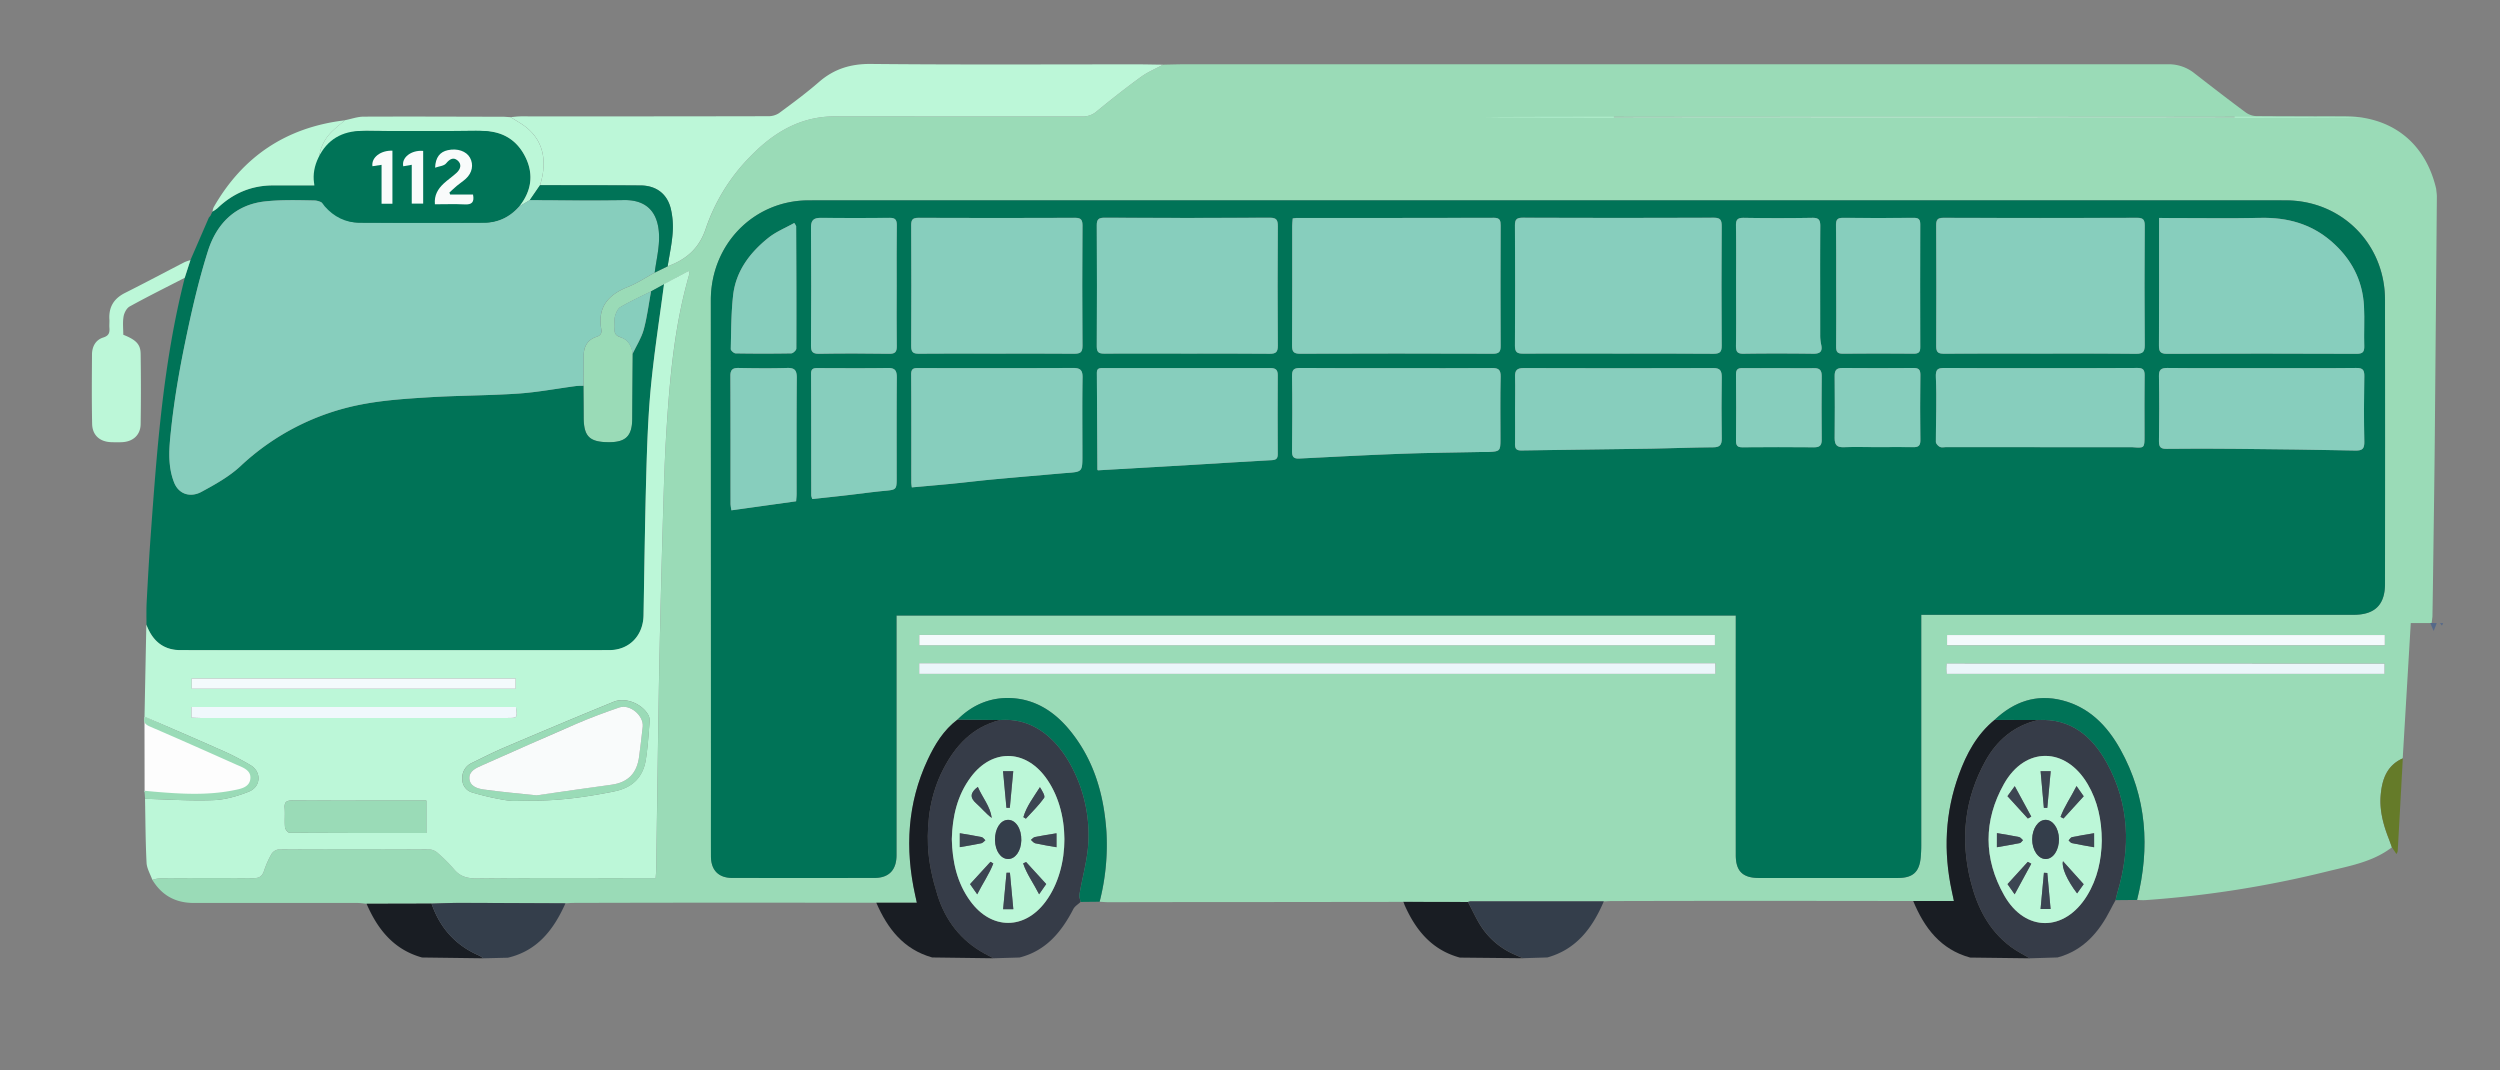 <svg id="Layer_1" data-name="Layer 1" xmlns="http://www.w3.org/2000/svg" viewBox="0 0 1470.4 629.4"><rect x="0" y="0" width="1470.4" height="629.4" fill="#808080" stroke="none"/><defs><style>.cls-1{fill:#fdfdfd;}.cls-2{fill:#9adbb7;}.cls-3{fill:#007357;}.cls-4{fill:#bcf7d8;}.cls-5{fill:#191d23;}.cls-6{fill:#5ec7fc;}.cls-7{fill:#363c48;}.cls-8{fill:#343e4b;}.cls-9{fill:#87cebd;}.cls-10{fill:#ebf6fa;}.cls-11{fill:#f4fafc;}.cls-12{fill:#657b29;}.cls-13{fill:#556989;}.cls-14{fill:#f0f8fc;}.cls-15{fill:#f9fbfb;}.cls-16{fill:#3c4552;}</style></defs><polygon class="cls-1" points="84.98 421.56 85.05 465.86 115.36 469.03 146.69 464.29 149.54 454.79 139.1 446.25 84.98 421.56"/><path class="cls-2" d="M1433.26,115.8q-.59,71.82-1.23,143.65c-.22,23.38-.57,46.76-.88,70.14q-.21,16.56-.49,33.13l-.45,3.69a2.23,2.23,0,0,0-.81.07h-11.48c-1.59,26.73-3.16,53.14-4.74,79.55-9.45,4.2-12.22,12.5-13,21.79-.73,8.95,1.59,17.44,4.85,25.7.63,1.6,1.19,3.23,1.78,4.84-11.29,8.68-25,10.94-38.28,14.24a623.67,623.67,0,0,1-106.44,16.8c-1.72.12-3.45,0-5.17-.08,7.71-30.74,5.74-60.5-9.82-88.55C1239.47,427,1228.89,416,1213,411.93c-15.46-4-28.55.86-39.88,11.5-10.4,8.49-16.48,19.87-20.95,32.14-8.17,22.41-9.19,45.35-4.17,68.6.36,1.68.71,3.36,1.22,5.75h-23.94q-38.37,0-76.76-.08-50.22,0-100.45.13c-1.58,0-3.16.13-4.73.19q-39.25,0-78.51,0a5.38,5.38,0,0,0-1.36.36l-38.11-.07-86.68.1q-43.36,0-86.72.09c-1.72,0-3.45-.18-5.18-.27a134.75,134.75,0,0,0,4-41.36c-1.53-22.06-7.51-42.6-21.94-59.95-8.74-10.5-19.72-17.61-33.55-18.44-12.34-.73-23.21,3.76-32.07,12.61-8.2,6.15-13.35,14.64-17.57,23.66-11.94,25.58-13.39,52.22-7.36,79.51.26,1.21.51,2.43,1,4.56H515.41q-33.86,0-67.73-.06-54.94,0-109.9.15c-1.74,0-3.47.15-5.2.23-20.77-.08-41.53-.21-62.3-.24-5.49,0-11,.27-16.47.42l-38.21.09c-1.87-.16-3.74-.47-5.61-.47q-48,0-96.05,0c-10.68,0-18.79-4.43-24.32-13.56a24.46,24.46,0,0,1,4.85-1c18.19-.07,36.38-.13,54.57,0,3.41,0,5.19-1.07,6.26-4.3a53.86,53.86,0,0,1,4.42-9.93,6,6,0,0,1,4.26-2.7q44.37-.24,88.73,0a8.23,8.23,0,0,1,4.88,2.22,86.63,86.63,0,0,1,9.4,9.37c3.42,4.11,7.33,5.48,12.73,5.44,33.37-.27,66.75-.14,100.12-.13h5.79c.13-1.91.31-3.56.34-5.22q.51-35.07,1-70.15c.3-19.58.57-39.17,1-58.75q.82-37.87,1.91-75.75c.51-17.18.92-34.38,2-51.53,2-31.76,4.7-63.44,13.67-94.2.07-.24-.16-.56-.47-1.53l-14.46,7.84-7.69,4.18c-6,3-12.23,5.83-18,9.23-1.67,1-2.72,3.6-3.27,5.68s0,4.39-.18,6.58c-.27,2.86.43,4.56,3.52,5.52,4.52,1.4,6.49,5.17,7.17,9.67q-.13,19.13-.27,38.26c-.06,10-3.72,13.77-13.56,13.78-11.59,0-15-3.32-15-14.75,0-6.15-.09-12.29-.14-18.43,0-5.83.15-11.66.12-17.5,0-5.5,2.22-9.57,7.51-11.29,2.58-.83,3.24-2.26,2.85-4.51-2.29-13,4.16-20.31,15.67-24.84,5.51-2.18,10.54-5.58,15.78-8.42l7.63-3.74c10.89-4,18.48-10.33,22.47-22.36A111.3,111.3,0,0,1,441.4,91.92c13.7-14.09,29.45-23.5,49.79-23.48q72.55.09,145.11.06a12.29,12.29,0,0,0,8.58-2.89c8.5-7,17.2-13.84,26.12-20.33,4-2.92,8.71-4.86,13.1-7.25,4.58-.08,9.17-.24,13.75-.24h566.66c3.63,0,7.27,0,10.91,0a24.22,24.22,0,0,1,15.35,5.38c10,7.76,20,15.51,30.14,23a11.53,11.53,0,0,0,6.39,2.13c17.24.17,34.49.09,51.73.1,27.79,0,47.57,15.68,53.83,42.66C1433,112.67,1433.27,114.24,1433.26,115.8ZM1137,361.59h247.32c12.46,0,18.46-5.86,18.46-18.2q0-83.55,0-167.1c0-32.88-25.54-58.45-58.43-58.45q-434.35-.06-868.7,0c-32.28,0-57.54,25.86-57.55,58.74q0,144.06.08,288.14c0,13,0,25.95,0,38.92,0,8.18,4.47,12.71,12.58,12.72q41.77.09,83.55,0c8.53,0,13-4.66,13-13.37q0-67.41,0-134.82v-6.13h493.59v5.63q0,67.65,0,135.29c0,9.46,4.09,13.41,13.68,13.42h81.65c8.87,0,12.7-3.51,13.47-12.29.19-2.2.3-4.42.3-6.63q0-64.79,0-129.58v-6.3Zm-128,28.53H540.65v6.22h468.26ZM540.7,379.52h467.94v-6.06H540.7Zm604.12,13.72c0,.93.14,1.85.25,3.06h257.44v-6H1145C1144.94,391.38,1144.81,392.31,1144.82,393.24Zm257.82-19.7H1145.19v6h257.45ZM1314.31,69.15v-.48H949.2v.48Z"/><path class="cls-3" d="M390.58,167.18c-2.62,20-5.75,40-7.7,60.15-1.64,17-2.24,34.09-2.72,51.15-.79,27.83-1.13,55.66-1.63,83.5-.21,11.95-8.35,20.48-20.26,20.49q-126,.09-252,0c-10.38,0-16.64-5.72-20.12-15.06,0-4.41-.12-8.85.11-13.25.68-12.78,1.38-25.56,2.31-38.33,3.71-51.2,7.35-102.41,20.1-152.42q1.66-5.22,3.34-10.44,5.42-12.48,10.84-25l.93-1.09.15-.3c.35-.73.71-1.47,1.06-2.21v.07a21.76,21.76,0,0,0,2.94-2c9.16-8.81,20-13.42,32.78-13.43,8.17,0,16.33,0,24.38,0,.88-5.3,1.68-10.18,2.49-15.06,6-12,15.69-17.29,29.11-17.09,22.29.34,44.59.13,66.88.09,11.74,0,20.51,5.13,25.59,15.57,4.95,10.16,3.37,20-3.66,28.83-5.37,6.12-12.13,9.56-20.28,9.6q-36.77.17-73.54,0c-8-.05-14.31-3.85-19.67-9.73a10.41,10.41,0,0,0-6.63-3.32c-9.77-.19-19.64-.51-29.33.53-17.71,1.89-28.65,13.2-33.71,29.22-5.53,17.48-9.64,35.47-13.36,53.46-3.56,17.2-6.55,34.6-8.38,52.06-1.05,10-2.1,20.46,1.79,30.45,2.89,7.46,10,8.93,16,5.72,8.12-4.38,16.43-9,23.14-15.23A143.14,143.14,0,0,1,213,237.8c12.91-2.48,26.19-3.32,39.35-4.14,17.46-1.07,35-1,52.44-2.17,11.41-.78,22.72-3,34.08-4.45,1.41-.18,2.84-.1,4.27-.14.05,6.15.12,12.29.14,18.42,0,11.43,3.4,14.77,15,14.76,9.84,0,13.5-3.76,13.56-13.78q.1-19.12.28-38.26c2.23-4.72,5.15-9.24,6.52-14.2,2-7.33,2.9-15,4.28-22.47Z"/><path class="cls-4" d="M405.05,159.34c.31,1,.54,1.29.47,1.53-9,30.76-11.7,62.44-13.67,94.2-1.06,17.15-1.47,34.35-2,51.53q-1.11,37.88-1.91,75.75c-.43,19.58-.7,39.17-1,58.75q-.52,35.07-1,70.15c0,1.66-.21,3.31-.34,5.22h-5.79c-33.37,0-66.75-.14-100.12.13-5.4,0-9.31-1.33-12.73-5.44a86.63,86.63,0,0,0-9.4-9.37,8.23,8.23,0,0,0-4.88-2.22q-44.36-.19-88.73,0a6,6,0,0,0-4.26,2.7,53.86,53.86,0,0,0-4.42,9.93c-1.07,3.23-2.85,4.33-6.26,4.3-18.19-.15-36.38-.09-54.57,0a24.46,24.46,0,0,0-4.85,1c-1.18-3.36-3.22-6.68-3.39-10.09-.63-12.51-.65-25.05-.9-37.58,13.39.35,26.81,1.31,40.17.79,7-.27,14.27-2.36,20.87-5,7.06-2.82,7.66-11.39,1.26-15.42a158,158,0,0,0-19.74-10c-14.23-6.36-28.57-12.46-42.87-18.66l1.08-54.18c3.48,9.32,9.75,15,20.12,15q126,.06,252.05,0c11.91,0,20.05-8.54,20.26-20.49.49-27.83.84-55.67,1.63-83.5.48-17.06,1.08-34.17,2.72-51.15,1.95-20.11,5.08-40.1,7.71-60.15ZM231.84,470.85c-19.92,0-39.84.07-59.76-.07-3.4,0-4.94.75-4.65,4.46s-.15,7.6.19,11.36c.11,1.19,1.72,3.2,2.65,3.2,26.69.18,53.39.14,80.5.14V470.85ZM112.6,422.06c1.81.08,3.49.22,5.16.22H298.52c5.82,0,5.82,0,4.93-6.46H112.6Zm190.64-23H112.74v6h190.5Zm57.9,66.42c10.88-2.17,17.12-8.35,18.76-19,1.13-7.45,1.61-15,2.2-22.52a7,7,0,0,0-1.12-4c-3.91-6.3-13.26-10-20-7.24-21.29,8.7-42.49,17.63-63.66,26.63-6.66,2.83-13.14,6.1-19.65,9.29a9.64,9.64,0,0,0-5.8,9.49,8.11,8.11,0,0,0,6.18,8.06,152.05,152.05,0,0,0,20.12,4.55c4,.64,8.2.12,12.31.12C327.63,471.22,344.41,468.84,361.14,465.51Z"/><path class="cls-4" d="M392.69,156.6c10.89-4,18.48-10.33,22.47-22.36A111.3,111.3,0,0,1,441.4,91.92c13.7-14.09,29.45-23.5,49.79-23.48q72.55.09,145.11.06a12.29,12.29,0,0,0,8.58-2.89c8.5-7,17.2-13.84,26.12-20.33,4-2.92,8.71-4.86,13.1-7.25C679,38,674,37.84,668.94,37.84c-52.18,0-104.36.29-156.54-.23-12-.12-21.8,2.87-30.75,10.65-7.49,6.52-15.53,12.44-23.54,18.34a11.57,11.57,0,0,1-6.54,1.75q-72.57.15-145.15.09c-2,0-4.07.3-6.1.46,2,1.21,3.93,2.41,5.88,3.63,12.49,7.79,16.47,20.47,11.43,36.39,19.72,0,39.44,0,59.16.15,9,.06,15.5,4.77,17.7,13.48A46.38,46.38,0,0,1,395.62,137C395.16,143.56,393.71,150.07,392.69,156.6Z"/><path class="cls-4" d="M108.63,163.4,112,153a24.77,24.77,0,0,0-3.49,1.2c-11.65,6-23.23,12.2-34.95,18.07-6.58,3.3-9.67,8.31-9.22,15.61.09,1.57-.1,3.17,0,4.74.25,2.9-.17,4.82-3.63,5.9-4.5,1.41-6.57,5.35-6.6,10-.09,13.6-.2,27.21.08,40.8.13,6.73,4.59,10.58,11.36,10.76,2,.06,4.11.09,6.17,0,6.51-.28,10.92-4.23,11-10.65q.31-20.64,0-41.28c-.08-5.69-2.7-8.26-10.21-11.26,0-3.48-.43-7.17.16-10.69.36-2.16,1.79-4.95,3.58-5.93C86.91,174.37,97.81,169,108.63,163.4Z"/><path class="cls-4" d="M124.94,124.48a21.37,21.37,0,0,0,2.93-2c9.16-8.81,20-13.42,32.78-13.43H185c.88-5.29,1.68-10.17,2.49-15a25.57,25.57,0,0,1,7.35-16.29c2.48-2.51,5.32-4.66,8-7q-51.45,6.14-77.17,51.14A11.75,11.75,0,0,0,124.94,124.48Z"/><path class="cls-4" d="M202.86,70.71c-2.67,2.32-5.51,4.47-8,7A25.57,25.57,0,0,0,187.52,94c6-12,15.68-17.29,29.11-17.09,22.29.34,44.59.14,66.88.1,11.74,0,20.51,5.12,25.59,15.56,4.95,10.17,3.37,20-3.66,28.83q3.07-1.86,6.17-3.7l6-8.77c5-15.91,1.06-28.59-11.43-36.38-1.95-1.22-3.92-2.42-5.88-3.63l-1.64-.1-2.05-.15c-27.56-.05-55.11-.19-82.66-.06C210.26,68.61,206.57,70,202.86,70.71Z"/><path class="cls-5" d="M253.81,531.46l-38.21.09c6.5,15.05,16,27,32.63,31.61l36,.47a14.68,14.68,0,0,0-2.43-1.62C267.88,556,258.74,545.68,253.81,531.46Z"/><path class="cls-2" d="M85.33,469.84c13.39.35,26.81,1.31,40.17.79,7-.27,14.27-2.36,20.87-5,7.06-2.82,7.66-11.39,1.26-15.42a158,158,0,0,0-19.74-10c-14.23-6.36-28.57-12.46-42.87-18.66-.84,2.9.14,4.45,3,5.71,17,7.31,33.85,14.81,50.72,22.35,3.83,1.71,9,3.25,8.51,8.33-.49,5.32-6,6.09-10.2,6.93-15.2,3-30.52,2.1-45.82.81-1.88-.16-3.74-.35-6.28-.59C85.12,466.92,85.23,468.38,85.33,469.84Z"/><path class="cls-6" d="M123.88,126.62c.35-.73.71-1.47,1.06-2.21C124.59,125.15,124.23,125.89,123.88,126.62Z"/><path class="cls-6" d="M296.63,68.65l2.05.15Z"/><path class="cls-6" d="M122.8,128l.93-1.09Z"/><path class="cls-7" d="M1193.85,563.64c-3.68-2.19-7.58-4.1-11-6.63-13.22-9.75-20.06-23.62-23.89-39.06-6.08-24.5-3.51-48.15,8.77-70.36,6.82-12.33,17-20.84,31-24.1,19.37-1.06,31.87,9.68,40.43,25.22,13.35,24.24,14.07,50,6.26,76.17-.45,1.49-.75,3-1.11,4.55-1,1.79-2,3.55-2.9,5.37-6.81,13.42-16,24.25-31.24,28.34Zm34-102.45c-12.86-21.93-36.75-22.28-49.21-.13-12.14,21.57-12.08,44,.11,65.54,12.32,21.78,35.54,21.61,48.69.26,6.23-10.11,8.55-21.28,8.71-32.35C1236.13,482.28,1233.79,471.26,1227.89,461.19Z"/><path class="cls-7" d="M584.3,563.62c-1.84-1-3.69-1.92-5.5-2.92C565,553.06,556,541.25,551.38,526.49c-2.91-9.39-5.19-19.29-5.6-29.05-.63-15.32,1.66-30.53,8.74-44.5,7.25-14.3,17.44-25.38,33.7-29.44,20.93-1.6,35.61,13,44.15,31.65a85.84,85.84,0,0,1,7.76,40.43c-.56,10.23-3.52,20.32-5.25,30.5-.24,1.39.44,2.93.69,4.4-1.45,1.38-3.4,2.5-4.27,4.18-7,13.52-16.08,24.55-31.63,28.51Zm-13.55-33.56c12.39,17,31.92,17,44.33.08,14.69-20,14.58-53.3-.23-73.12-12.28-16.44-31.43-16.52-43.75-.09-8.1,10.8-10.93,23.28-11.28,36.64C560.15,506.64,562.78,519.16,570.75,530.06Z"/><path class="cls-5" d="M1193.85,563.64c-3.68-2.19-7.58-4.1-11-6.63-13.22-9.75-20.06-23.62-23.89-39.06-6.08-24.5-3.51-48.15,8.77-70.36,6.82-12.33,17-20.84,31-24.1l-25.63-.06c-10.4,8.49-16.48,19.87-20.95,32.14-8.17,22.41-9.19,45.35-4.17,68.6.36,1.68.71,3.36,1.22,5.75h-23.94c6.53,15.76,16.07,28.51,33.51,33.28Z"/><path class="cls-5" d="M584.3,563.62c-1.84-1-3.69-1.92-5.5-2.92C565,553.06,556,541.25,551.38,526.49c-2.91-9.39-5.19-19.29-5.6-29.05-.63-15.32,1.66-30.53,8.74-44.5,7.25-14.3,17.44-25.38,33.7-29.44l-25.05-.28c-8.2,6.15-13.35,14.64-17.57,23.66-11.94,25.58-13.39,52.22-7.36,79.51.26,1.21.51,2.43,1,4.56H515.41c6.57,15.19,16,27.44,32.85,32.19Z"/><path class="cls-8" d="M910.11,563.13c17.21-4.81,26.57-17.51,33.19-33q-39.25,0-78.51,0a5.38,5.38,0,0,0-1.36.36c2.62,4.94,4.86,10.14,8,14.77a44.51,44.51,0,0,0,18.73,15.85c1.85.85,3.73,1.65,5.6,2.47Z"/><path class="cls-8" d="M298.72,563.29c17.49-4.1,27-16.66,33.86-32-20.77-.08-41.53-.21-62.3-.24-5.49,0-11,.27-16.47.42,4.93,14.22,14.07,24.58,28,30.55a14.68,14.68,0,0,1,2.43,1.62Z"/><path class="cls-5" d="M895.71,563.6c-1.87-.82-3.75-1.62-5.6-2.47a44.51,44.51,0,0,1-18.73-15.85c-3.09-4.63-5.33-9.83-8-14.77l-38.11-.07.31.28.51,1.5c6.55,14.86,16.1,26.56,32.57,31Z"/><path class="cls-3" d="M1130,367.89q0,64.78,0,129.58c0,2.21-.11,4.43-.3,6.63-.77,8.78-4.6,12.28-13.47,12.29H1034.6c-9.59,0-13.67-4-13.68-13.42q-.06-67.65,0-135.29v-5.63H527.28v6.13q0,67.41,0,134.82c0,8.71-4.47,13.36-13,13.37q-41.77.07-83.55,0c-8.11,0-12.54-4.54-12.58-12.72-.06-13,0-25.95,0-38.92q0-144.08-.08-288.14c0-32.88,25.27-58.74,57.55-58.74q434.35-.07,868.7,0c32.89,0,58.38,25.57,58.43,58.45q.12,83.55,0,167.1c0,12.34-6,18.2-18.46,18.2H1130Zm-370-235c0,23.41.05,46.82-.09,70.23,0,3.63.84,4.9,4.73,4.89q56.7-.21,113.41,0c3.58,0,4.55-1.09,4.53-4.6-.13-23.56-.1-47.13,0-70.7,0-2.92-.28-4.64-4-4.63-38.6.12-77.19.08-115.79.09-.62,0-1.25.14-2.49.29C760.22,130.17,760,131.55,760,132.93Zm496.39,75.13c4,0,5-1.22,5-5.1q-.26-35.11,0-70.23c0-3.47-.86-4.64-4.49-4.62q-56.94.18-113.89,0c-3.37,0-4.28,1.09-4.27,4.35q.18,35.6,0,71.18c0,3.78,1.43,4.4,4.75,4.37,18.82-.12,37.65-.06,56.47-.06S1237.61,207.86,1256.43,208.06Zm-248.6,0c3.76,0,4.84-1.05,4.81-4.81q-.24-35.1,0-70.19c0-3.5-.62-5-4.63-5q-56.21.22-112.4,0c-3.54,0-4.59,1-4.57,4.55q.21,35.33,0,70.66c0,3.89,1.27,4.75,4.89,4.72,18.81-.16,37.63-.07,56.44-.07C970.84,208,989.34,207.87,1007.83,208.05Zm262.06-75.2c0,23.42.06,46.84-.07,70.25,0,3.52.68,5,4.66,5q55.79-.24,111.55,0c3.59,0,4.65-1.08,4.54-4.6-.24-7.75.24-15.52-.15-23.25-.79-15.64-7.64-28.38-19.47-38.51s-25.77-13.89-41.22-13.58c-18,.36-36.07.08-54.11.08h-5.73C1269.89,130.34,1269.9,131.6,1269.89,132.85ZM746.73,208c3.72.05,4.86-1,4.83-4.78q-.24-35.1,0-70.21c0-3.5-.63-5-4.64-5q-48.61.24-97.25,0c-3.51,0-4.61.95-4.59,4.53q.21,35.58,0,71.16c0,3.45,1.23,4.25,4.41,4.22,16.45-.12,32.9-.05,49.34-.05C714.78,208,730.76,207.86,746.73,208Zm-115.05,0c3.47,0,5-.58,5-4.62q-.28-35.34,0-70.68c0-3.45-.85-4.64-4.49-4.62q-46,.19-92,0c-3.39,0-4.27,1.12-4.26,4.36q.18,35.58,0,71.16c0,3.77,1.41,4.42,4.74,4.39,15.18-.15,30.36-.06,45.54-.06S616.5,207.88,631.68,208Zm-71.43,76.45c7.82-.78,15.62-1.73,23.44-2.46,13.94-1.29,27.88-2.47,41.82-3.69l1.42-.11c9.66-.67,9.66-.67,9.66-10.62,0-15.19-.16-30.38.09-45.57.07-4.49-1.48-5.62-5.77-5.6-30.06.15-60.12.09-90.19.06-2.66,0-4.88-.26-4.85,3.74.16,21.2.08,42.41.09,63.61a28.42,28.42,0,0,0,.34,2.83C544.64,285.91,552.45,285.24,560.25,284.48ZM764.8,216.43c-3.66,0-4.92.89-4.87,4.75.23,14.71.17,29.42,0,44.13,0,3.18.73,4.57,4.21,4.39,19.82-1,39.64-2.06,59.47-2.79,16.09-.59,32.2-.74,48.29-1.08,1.27,0,2.54,0,3.8,0,6.44-.29,6.81-.69,6.81-7.16,0-12.34-.2-24.68.11-37,.1-4.34-1.34-5.26-5.4-5.21-18.66.2-37.33.09-56,.09C802.45,216.51,783.62,216.6,764.8,216.43Zm-63.55,57c15.55-.92,31.1-1.94,46.66-2.76,2.6-.14,3.63-.86,3.61-3.57q-.13-23.25,0-46.51c0-3.15-1.35-4.09-4.31-4.09q-49.11.08-98.24,0c-2,0-3.86-.13-3.84,2.78.13,19,.2,37.93.31,56.9,0,.13.18.25.32.44Q673.46,275,701.25,273.41Zm573.56-57c-4,0-5.08,1.21-5,5.09.23,12.65.21,25.3,0,37.95,0,3.59,1.09,4.58,4.6,4.53q20.63-.24,41.27,0c23.21.23,46.42.5,69.62,1,4.22.09,5.38-1.1,5.29-5.29-.27-12.81-.22-25.62,0-38.43.06-3.69-.94-4.88-4.76-4.85-18.5.2-37,.09-55.5.09S1293.3,216.62,1274.81,216.42ZM891.05,261.08c-.07,2.82.79,3.92,3.76,3.87,25.42-.42,50.85-.67,76.27-1.07,12.14-.19,24.28-.73,36.42-.79,4,0,5.19-1.4,5.13-5.26q-.27-18,0-36c0-3.76-.92-5.36-5-5.35q-55.74.19-111.47,0c-4,0-5.24,1.42-5.1,5.27.23,6.47.06,13,.06,19.44C891.09,247.79,891.19,254.44,891.05,261.08Zm253.06-44.65c-4.24,0-5.75.44-5.51,5.58.58,12.61,0,25.27,0,37.91,0,1,1.31,2.4,2.36,2.93s2.47.12,3.74.12l105.82.07c1.26,0,2.53-.07,3.79,0,7,.54,7,.56,7-6.77,0-11.86-.1-23.73.07-35.59,0-3.37-1.11-4.28-4.36-4.26-19.14.12-38.28.06-57.42.06C1181.12,216.51,1162.62,216.61,1144.11,216.43Zm-616.65-84c0-3.36-1.08-4.31-4.35-4.27q-20.14.23-40.29,0c-4.11,0-5.87,1.24-5.83,5.75.2,23.07.15,46.13,0,69.2,0,3.51.64,5,4.64,5,13.74-.25,27.49-.21,41.24,0,3.54.05,4.63-1,4.57-4.55-.2-11.85-.08-23.7-.08-35.55S527.29,144.24,527.46,132.39ZM1021,203.32c0,3.33.63,4.78,4.39,4.73,13.75-.21,27.49-.18,41.24,0,4.22,0,5.33-1.65,4.46-5.5a25.73,25.73,0,0,1-.55-5.61c0-21.33-.11-42.66.05-64,0-3.71-1-4.88-4.78-4.82q-20.14.33-40.29,0c-3.59,0-4.58,1.09-4.52,4.6.19,11.84.07,23.69.07,35.54C1021.11,179.93,1021.21,191.63,1021,203.32Zm58.87.61c0,3.07.91,4.13,4,4.09q20.88-.2,41.75,0c3,0,3.76-1.12,3.75-3.91q-.12-36.06,0-72.13c0-2.85-.87-3.87-3.8-3.85q-20.88.18-41.75,0c-3.2,0-4,1.14-4,4.15.14,11.87.06,23.73.06,35.59C1080,179.88,1080.05,191.91,1079.91,203.93ZM498,291.29c7.48-.85,14.93-1.92,22.43-2.61,6.58-.6,6.93-.75,6.93-7.11,0-19.9-.09-39.81.08-59.71,0-4.15-1.27-5.5-5.43-5.43-13.58.21-27.17.1-40.75.06-2.41,0-4.27,0-4.25,3.37.11,23.85.08,47.71.11,71.56a10.51,10.51,0,0,0,.63,2.1C484.66,292.76,491.35,292.06,498,291.29Zm-29.77,3.54c.09-1.39.27-2.9.27-4.41,0-22.79-.09-45.57.11-68.36,0-4.45-1.41-5.76-5.74-5.64-9.48.28-19,.19-28.48,0-3.38-.05-4.83,1-4.82,4.58.11,25.16.06,50.32.09,75.48a27.93,27.93,0,0,0,.52,3.64ZM451.88,139.92c-10.85,8.7-19.08,19.54-20.69,33.81-1.17,10.45-1.13,21-1.38,31.58,0,.86,1.84,2.52,2.85,2.53q16.35.28,32.71,0c1.07,0,3-1.83,3-2.82.1-24,0-48-.1-72a12.79,12.79,0,0,0-1.14-1.85C462,134.05,456.39,136.3,451.88,139.92Zm573.06,76.54c-2.82-.05-3.91.82-3.89,3.77q.19,19.46,0,38.91c0,2.79.76,3.93,3.75,3.91q21.11-.19,42.22,0c3.29,0,4.47-1.2,4.44-4.47-.11-12.49-.14-25,0-37.48,0-3.59-1.37-4.7-4.79-4.61-6.8.17-13.6,0-20.4,0C1039.17,216.51,1032.05,216.6,1024.94,216.46ZM1125.06,263c3.16.09,4.48-.72,4.43-4.19-.19-12.79-.16-25.58,0-38.37,0-3.19-1.13-4-4.14-4q-20.83.18-41.69,0c-3.59,0-4.63,1.39-4.59,4.79.13,12.16.11,24.32,0,36.48,0,3.7,1.19,5.47,5.25,5.32,6.78-.26,13.57-.07,20.37-.07S1118.27,262.84,1125.06,263Z"/><path class="cls-9" d="M311.61,117.68q-3.09,1.84-6.17,3.7c-5.37,6.12-12.13,9.56-20.27,9.6q-36.78.17-73.55,0c-8,0-14.31-3.85-19.67-9.73a10.43,10.43,0,0,0-6.63-3.32c-9.78-.2-19.64-.5-29.33.53-17.7,1.89-28.65,13.21-33.72,29.22-5.53,17.48-9.63,35.47-13.35,53.45-3.56,17.21-6.54,34.61-8.38,52.07-1.05,10-2.09,20.46,1.79,30.46,2.89,7.45,10,8.92,16,5.71,8.11-4.38,16.43-9,23.13-15.23A143.17,143.17,0,0,1,213,237.8c12.91-2.47,26.19-3.33,39.35-4.14,17.46-1.07,35-1,52.44-2.17,11.41-.78,22.72-2.94,34.08-4.44a40.43,40.43,0,0,1,4.27-.15c0-5.83.15-11.66.12-17.5,0-5.5,2.22-9.57,7.51-11.29,2.58-.83,3.24-2.26,2.85-4.51-2.29-13,4.16-20.31,15.67-24.84,5.51-2.18,10.54-5.58,15.78-8.42.93-7.29,2.79-14.6,2.57-21.85-.36-11.85-5.62-21.05-20.72-20.82C348.48,118,330,117.7,311.61,117.68Z"/><path class="cls-10" d="M1008.91,396.34v-6.22H540.65v6.22Z"/><path class="cls-11" d="M540.7,373.46v6.06h467.94v-6.06Z"/><path class="cls-10" d="M1145,390.28c-.09,1.1-.22,2-.21,3s.14,1.85.25,3.06h257.44v-6Z"/><path class="cls-3" d="M563.17,423.22l25.05.28c20.93-1.6,35.61,13,44.15,31.65a85.84,85.84,0,0,1,7.76,40.43c-.56,10.23-3.52,20.32-5.25,30.5-.24,1.39.44,2.93.69,4.4l11.17-.12a134.75,134.75,0,0,0,4-41.36c-1.53-22.06-7.51-42.6-21.94-59.95-8.74-10.5-19.72-17.61-33.55-18.44C582.9,409.88,572,414.37,563.17,423.22Z"/><path class="cls-3" d="M1173.08,423.43l25.63.06c19.37-1.06,31.87,9.68,40.43,25.22,13.35,24.24,14.07,50,6.26,76.17-.45,1.49-.75,3-1.11,4.55l12.64-.11c7.72-30.74,5.75-60.5-9.81-88.55C1239.47,427,1228.89,416,1213,411.93,1197.5,408,1184.41,412.79,1173.08,423.43Z"/><path class="cls-11" d="M1402.64,379.51v-6H1145.19v6Z"/><path class="cls-3" d="M311.61,117.68c18.43,0,36.87.27,55.3,0,15.1-.23,20.36,9,20.72,20.82.22,7.25-1.64,14.56-2.57,21.85l7.63-3.74c1-6.53,2.47-13,2.93-19.61a46.38,46.38,0,0,0-1.13-14.44c-2.2-8.71-8.7-13.42-17.7-13.48-19.72-.14-39.44-.11-59.16-.15Z"/><path class="cls-12" d="M1406.83,498.36l2.64,3.94a5.22,5.22,0,0,0,.77-1.67q1.52-27.28,3-54.6c-9.46,4.2-12.23,12.5-13,21.79-.73,8.95,1.59,17.44,4.85,25.7C1405.68,495.12,1406.24,496.75,1406.83,498.36Z"/><path class="cls-9" d="M372.09,208c2.23-4.72,5.17-9.24,6.52-14.19,2-7.34,2.91-15,4.29-22.48-6,3-12.23,5.82-18,9.22-1.67,1-2.72,3.6-3.27,5.68s0,4.39-.18,6.58c-.27,2.86.43,4.56,3.52,5.52C369.44,199.77,371.41,203.54,372.09,208Z"/><ellipse class="cls-4" cx="1131.76" cy="68.91" rx="258.18" ry="0.34"/><path class="cls-13" d="M1433.2,366.49l-3-.08a2.23,2.23,0,0,0-.81.07c.51,1.14,1,2.28,2,4.63C1432.27,368.94,1432.74,367.71,1433.2,366.49Z"/><path class="cls-3" d="M231.7,114.4H218.23c-.89,4.48.62,6.06,4.89,5.83,5.77-.32,11.58-.08,17.53-.08.48-5.38-1.81-9-5.11-12.12-2.41-2.25-5.19-4.11-7.63-6.34s-3.3-5.11-.57-7.36c2.48-2.06,4.62-.73,6.7,1.78,1.23,1.48,4,1.65,6.47,2.52-.24-6-2.83-9.27-7.52-10.31-5.54-1.23-10.84.58-13,4.44-2.26,4.08-1.36,8.91,2.46,12.38,1.62,1.48,3.5,2.68,5.19,4.1,1.53,1.27,3,2.66,4.43,4C232,113.63,231.84,114,231.7,114.4Z"/><path class="cls-3" d="M254.25,96.92l5,.88c1.09-5.16-4.72-9.65-11.74-9v31h6.72Z"/><path class="cls-3" d="M272,97l5.38.82c.73-5.1-4.78-9.39-11.76-9.13v31.2H272Z"/><path class="cls-2" d="M250.77,470.85H231.84c-19.92,0-39.84.07-59.76-.07-3.4,0-4.94.75-4.65,4.46s-.15,7.6.19,11.36c.11,1.19,1.72,3.2,2.65,3.2,26.69.18,53.39.14,80.5.14Z"/><path class="cls-14" d="M112.6,415.83v6.23c1.81.08,3.49.22,5.16.22H298.52c5.82,0,5.82,0,4.93-6.46Z"/><path class="cls-11" d="M303.24,405.07v-6H112.74v6Z"/><path class="cls-2" d="M298.22,470.77a152.05,152.05,0,0,1-20.12-4.55,8.11,8.11,0,0,1-6.18-8.06,9.64,9.64,0,0,1,5.8-9.49c6.51-3.19,13-6.46,19.65-9.29,21.17-9,42.37-17.93,63.66-26.63,6.69-2.73,16,.94,20,7.24a7,7,0,0,1,1.12,4c-.59,7.52-1.07,15.07-2.2,22.52-1.64,10.69-7.88,16.87-18.76,19-16.73,3.33-33.51,5.71-50.61,5.38C306.42,470.89,302.23,471.41,298.22,470.77Zm61.42-9.23c9.94-1.33,15.09-7,16.28-16.73.7-5.8,1.52-11.59,2.1-17.4.66-6.49-7.52-13.43-13.7-11.33-8.52,2.91-17,6.06-25.24,9.61-18.59,8-37.06,16.26-55.55,24.46-3.49,1.55-7.61,3.25-7.44,7.65.17,4.58,4.58,6,8.25,6.52,10.45,1.46,21,2.38,31.25,3.48C330.57,465.66,345.09,463.48,359.64,461.54Z"/><path class="cls-13" d="M1437,366.5h-1.9l1.17,1.47Z"/><path class="cls-8" d="M826.14,532.22l-.51-1.5Z"/><path class="cls-4" d="M1227.48,526.86c-13.15,21.35-36.37,21.52-48.69-.26-12.19-21.53-12.25-44-.11-65.54,12.46-22.15,36.35-21.8,49.21.13,5.9,10.07,8.24,21.09,8.3,33.32C1236,505.58,1233.71,516.75,1227.48,526.86Zm-24.25-21.62c4.4-.06,7.87-5.34,7.76-11.82-.11-6.3-3.6-11.25-7.92-11.21s-7.75,5.17-7.82,11.36C1195.18,500,1198.84,505.3,1203.23,505.24Zm-28.74-6.93c4.67-.83,9.09-1.54,13.47-2.43.71-.15,1.25-1.12,1.87-1.71-.77-.64-1.44-1.68-2.3-1.85-4.14-.87-8.33-1.5-13-2.31Zm31.67-44.71h-5.94c.66,7.38,1.29,14.47,1.92,21.55h2C1204.79,468.08,1205.46,461,1206.16,453.6Zm-6,81h5.91c-.65-7.11-1.29-14.14-1.93-21.18l-2-.12C1201.52,520.31,1200.88,527.27,1200.19,534.65ZM1185,462.38l-4.29,5.89,12,13.15,2-1.13ZM1180.74,520l4.19,6,9.79-18-2.06-1.08Zm44.81-51.69-4.22-6c-3.29,6.6-7.18,12-9.4,18.15l1.73.93Zm6.12,21.73c-4.49.78-8.75,1.42-13,2.31-.78.16-1.37,1.27-2,1.94.64.54,1.21,1.42,1.93,1.57,4.24.89,8.51,1.61,13.09,2.44Zm-10,35.4,3.86-5.41c-4-4.48-7.89-8.76-12.16-13.52C1212.32,510.13,1215.87,517.82,1221.67,525.47Z"/><path class="cls-4" d="M571.1,456.93c12.32-16.43,31.47-16.35,43.75.09,14.81,19.82,14.92,53.13.23,73.12-12.41,16.89-31.94,16.87-44.33-.08-8-10.9-10.6-23.42-10.93-36.49C560.17,480.21,563,467.73,571.1,456.93Zm22,48.3c4.16-.07,7.45-4.8,7.61-10.92.17-6.88-3.29-12.21-7.87-12.1-4.43.11-7.7,5.22-7.6,11.88C585.31,500.51,588.69,505.3,593.07,505.23ZM596,453.58h-6c.7,7.39,1.36,14.46,2,21.53h1.95C594.59,468,595.25,461,596,453.58Zm-6,81.18h6l-2-21.45H592C591.32,520.37,590.65,527.42,590,534.76Zm21.2-8.8,4.17-6L603.5,507l-1.72.85C603.86,514.07,607.85,519.44,611.16,526Zm2.92-56.65c.8-1.14-1.13-4.19-2.45-6.34-3.71,5.89-7.88,11.22-9.73,17.64l1.47.9C607,477.5,611,473.71,614.08,469.31ZM574.76,526c3.3-6.57,7.13-12,9.46-18.13l-1.65-1-12,13.14Zm-.46-53.38c3,2.63,5.53,5.87,9,8.45-.86-6.81-5.42-11.89-8.16-18.26C570.51,466.28,570.34,469.18,574.3,472.62Zm-9.79,25.64c4.4-.77,8.56-1.42,12.68-2.29.87-.19,1.58-1.15,2.37-1.76-.75-.65-1.41-1.7-2.25-1.87-4.13-.87-8.31-1.49-12.8-2.26Zm56.88-8.15c-4.43.74-8.57,1.35-12.66,2.18-.88.17-1.6,1.11-2.39,1.7.85.69,1.61,1.79,2.57,2,4,.88,8,1.5,12.48,2.31Z"/><path class="cls-9" d="M760.33,128.49c-.11,1.68-.29,3.06-.29,4.44,0,23.41.05,46.82-.09,70.23,0,3.63.84,4.9,4.73,4.89q56.7-.21,113.41,0c3.58,0,4.55-1.09,4.53-4.6-.13-23.56-.1-47.13,0-70.7,0-2.92-.28-4.64-4-4.63-38.6.12-77.19.08-115.79.09C762.2,128.2,761.57,128.34,760.33,128.49Z"/><path class="cls-9" d="M1200,208c18.82,0,37.64-.1,56.46.1,4,0,5-1.22,5-5.1q-.26-35.11,0-70.23c0-3.47-.86-4.64-4.49-4.62q-56.94.18-113.89,0c-3.37,0-4.28,1.09-4.27,4.35q.18,35.6,0,71.18c0,3.78,1.43,4.4,4.75,4.37C1162.32,207.9,1181.15,208,1200,208Z"/><path class="cls-9" d="M952.34,208c18.5,0,37-.1,55.49.08,3.76,0,4.84-1.05,4.81-4.81q-.24-35.1,0-70.19c0-3.5-.62-5-4.63-5q-56.21.22-112.4,0c-3.54,0-4.59,1-4.57,4.55q.21,35.33,0,70.66c0,3.89,1.27,4.75,4.89,4.72C914.71,207.88,933.53,208,952.34,208Z"/><path class="cls-9" d="M1269.89,128.18c0,2.16,0,3.42,0,4.67,0,23.42.06,46.84-.07,70.25,0,3.52.68,5,4.66,5q55.79-.24,111.55,0c3.59,0,4.65-1.08,4.54-4.6-.24-7.75.24-15.52-.15-23.25-.79-15.64-7.64-28.38-19.47-38.51s-25.77-13.89-41.22-13.58c-18,.36-36.07.08-54.11.08Z"/><path class="cls-9" d="M698.81,208c16,0,32-.1,47.92.08,3.72.05,4.86-1,4.83-4.78q-.24-35.1,0-70.21c0-3.5-.63-5-4.64-5q-48.61.24-97.25,0c-3.51,0-4.61.95-4.59,4.53q.21,35.58,0,71.16c0,3.45,1.23,4.25,4.41,4.22C665.92,207.9,682.37,208,698.81,208Z"/><path class="cls-9" d="M586.14,208c15.18,0,30.36-.09,45.54.06,3.47,0,5-.58,5-4.62q-.28-35.34,0-70.68c0-3.45-.85-4.64-4.49-4.62q-46,.19-92,0c-3.39,0-4.27,1.12-4.26,4.36q.18,35.58,0,71.16c0,3.77,1.41,4.42,4.74,4.39C555.78,207.88,571,208,586.14,208Z"/><path class="cls-9" d="M536.3,286.67c8.34-.76,16.15-1.43,24-2.19s15.62-1.73,23.44-2.46c13.94-1.29,27.88-2.47,41.82-3.69l1.42-.11c9.66-.67,9.66-.67,9.66-10.62,0-15.19-.16-30.38.09-45.57.07-4.49-1.48-5.62-5.77-5.6-30.06.15-60.12.09-90.19.06-2.66,0-4.88-.26-4.85,3.74.16,21.2.08,42.41.09,63.61A28.42,28.42,0,0,0,536.3,286.67Z"/><path class="cls-9" d="M821.27,216.51c-18.82,0-37.65.09-56.47-.08-3.66,0-4.92.89-4.87,4.75.23,14.71.17,29.42,0,44.13,0,3.18.73,4.57,4.21,4.39,19.82-1,39.64-2.06,59.47-2.79,16.09-.59,32.2-.74,48.29-1.08,1.27,0,2.54,0,3.8,0,6.44-.29,6.81-.69,6.81-7.16,0-12.34-.2-24.68.11-37,.1-4.34-1.34-5.26-5.4-5.21C858.6,216.62,839.93,216.51,821.27,216.51Z"/><path class="cls-9" d="M645.75,276.63q27.71-1.61,55.5-3.22c15.55-.92,31.1-1.94,46.66-2.76,2.6-.14,3.63-.86,3.61-3.57q-.13-23.25,0-46.51c0-3.15-1.35-4.09-4.31-4.09q-49.11.08-98.24,0c-2,0-3.86-.13-3.84,2.78.13,19,.2,37.93.31,56.9C645.43,276.32,645.61,276.44,645.75,276.63Z"/><path class="cls-9" d="M1330.31,216.51c-18.5,0-37,.11-55.5-.09-4,0-5.08,1.21-5,5.09.23,12.65.21,25.3,0,37.95,0,3.59,1.09,4.58,4.6,4.53q20.63-.24,41.27,0c23.21.23,46.42.5,69.62,1,4.22.09,5.38-1.1,5.29-5.29-.27-12.81-.22-25.62,0-38.43.06-3.69-.94-4.88-4.76-4.85C1367.31,216.62,1348.81,216.51,1330.31,216.51Z"/><path class="cls-9" d="M891.09,241.15c0,6.64.1,13.29,0,19.93-.07,2.82.79,3.92,3.76,3.87,25.42-.42,50.85-.67,76.27-1.07,12.14-.19,24.28-.73,36.42-.79,4,0,5.19-1.4,5.13-5.26q-.27-18,0-36c0-3.76-.92-5.36-5-5.35q-55.74.19-111.47,0c-4,0-5.24,1.42-5.1,5.27C891.26,228.18,891.09,234.67,891.09,241.15Z"/><path class="cls-9" d="M1199.63,216.51c-18.51,0-37,.1-55.52-.08-4.24,0-5.75.44-5.51,5.58.58,12.61,0,25.27,0,37.91,0,1,1.31,2.4,2.36,2.93s2.47.12,3.74.12l105.82.07c1.26,0,2.53-.07,3.79,0,7,.54,7,.56,7-6.77,0-11.86-.1-23.73.07-35.59,0-3.37-1.11-4.28-4.36-4.26C1237.91,216.57,1218.77,216.51,1199.63,216.51Z"/><path class="cls-9" d="M527.39,167.94c0-11.85-.1-23.7.07-35.55,0-3.36-1.08-4.31-4.35-4.27q-20.14.23-40.29,0c-4.11,0-5.87,1.24-5.83,5.75.2,23.07.15,46.13,0,69.2,0,3.51.64,5,4.64,5,13.74-.25,27.49-.21,41.24,0,3.54.05,4.63-1,4.57-4.55C527.27,191.64,527.39,179.79,527.39,167.94Z"/><path class="cls-9" d="M1021.11,168.24c0,11.69.1,23.39-.07,35.08,0,3.33.63,4.78,4.39,4.73,13.75-.21,27.49-.18,41.24,0,4.22,0,5.33-1.65,4.46-5.5a25.73,25.73,0,0,1-.55-5.61c0-21.33-.11-42.66.05-64,0-3.71-1-4.88-4.78-4.82q-20.14.33-40.29,0c-3.59,0-4.58,1.09-4.52,4.6C1021.23,144.54,1021.11,156.39,1021.11,168.24Z"/><path class="cls-9" d="M1080,167.86c0,12,.08,24-.06,36.07,0,3.07.91,4.13,4,4.09q20.88-.2,41.75,0c3,0,3.76-1.12,3.75-3.91q-.12-36.06,0-72.13c0-2.85-.87-3.87-3.8-3.85q-20.88.18-41.75,0c-3.2,0-4,1.14-4,4.15C1080.05,144.14,1080,156,1080,167.86Z"/><path class="cls-9" d="M477.78,293.52c6.88-.76,13.57-1.46,20.25-2.23,7.48-.85,14.93-1.92,22.43-2.61,6.58-.6,6.93-.75,6.93-7.11,0-19.9-.09-39.81.08-59.71,0-4.15-1.27-5.5-5.43-5.43-13.58.21-27.17.1-40.75.06-2.41,0-4.27,0-4.25,3.37.11,23.85.08,47.71.11,71.56A10.51,10.51,0,0,0,477.78,293.52Z"/><path class="cls-9" d="M430.21,300.16l38.05-5.33c.09-1.39.27-2.9.27-4.41,0-22.79-.09-45.57.11-68.36,0-4.45-1.41-5.76-5.74-5.64-9.48.28-19,.19-28.48,0-3.38-.05-4.83,1-4.82,4.58.11,25.16.06,50.32.09,75.48A27.93,27.93,0,0,0,430.21,300.16Z"/><path class="cls-9" d="M467.16,131.14c-5.17,2.91-10.77,5.16-15.28,8.78-10.85,8.7-19.08,19.54-20.69,33.81-1.17,10.45-1.13,21-1.38,31.58,0,.86,1.84,2.52,2.85,2.53q16.35.28,32.71,0c1.07,0,3-1.83,3-2.82.1-24,0-48-.1-72A12.79,12.79,0,0,0,467.16,131.14Z"/><path class="cls-9" d="M1046.29,216.51c-7.12,0-14.24.09-21.35,0-2.82-.05-3.91.82-3.89,3.77q.19,19.46,0,38.91c0,2.79.76,3.93,3.75,3.91q21.11-.19,42.22,0c3.29,0,4.47-1.2,4.44-4.47-.11-12.49-.14-25,0-37.48,0-3.59-1.37-4.7-4.79-4.61C1059.89,216.63,1053.09,216.51,1046.29,216.51Z"/><path class="cls-9" d="M1104.69,263c6.79,0,13.58-.13,20.37,0,3.16.09,4.48-.72,4.43-4.19-.19-12.79-.16-25.58,0-38.37,0-3.19-1.13-4-4.14-4q-20.83.18-41.69,0c-3.59,0-4.63,1.39-4.59,4.79.13,12.16.11,24.32,0,36.48,0,3.7,1.19,5.47,5.25,5.32C1091.1,262.78,1097.89,263,1104.69,263Z"/><path class="cls-15" d="M315.59,467.8c15-2.14,29.5-4.32,44.05-6.26,9.94-1.33,15.09-7,16.28-16.73.7-5.8,1.52-11.59,2.1-17.4.66-6.49-7.52-13.43-13.7-11.33-8.52,2.91-17,6.06-25.24,9.61-18.59,8-37.06,16.26-55.55,24.46-3.49,1.55-7.61,3.25-7.44,7.65.17,4.58,4.58,6,8.25,6.52C294.79,465.78,305.31,466.7,315.59,467.8Z"/><path class="cls-8" d="M1195.25,493.57c-.07,6.38,3.59,11.73,8,11.67s7.87-5.34,7.76-11.82c-.11-6.3-3.6-11.25-7.92-11.21S1195.32,487.38,1195.25,493.57Z"/><path class="cls-16" d="M1174.49,490v8.3c4.67-.83,9.09-1.54,13.47-2.43.71-.15,1.25-1.12,1.87-1.71-.77-.64-1.44-1.68-2.3-1.85C1183.39,491.45,1179.2,490.82,1174.49,490Z"/><path class="cls-16" d="M1204.13,475.15c.66-7.07,1.33-14.13,2-21.55h-5.94c.66,7.38,1.29,14.47,1.92,21.55Z"/><path class="cls-16" d="M1202.17,513.35c-.65,7-1.29,13.92-2,21.3h5.91c-.65-7.11-1.29-14.14-1.93-21.18Z"/><path class="cls-16" d="M1194.71,480.29,1185,462.38l-4.29,5.89,12,13.15Z"/><path class="cls-16" d="M1192.66,506.92,1180.74,520l4.19,6,9.79-18Z"/><path class="cls-16" d="M1213.66,481.41l11.89-13.07-4.22-6c-3.29,6.6-7.18,12-9.4,18.15Z"/><path class="cls-16" d="M1231.67,498.33v-8.26c-4.49.78-8.75,1.42-13,2.31-.78.16-1.37,1.27-2,1.94.64.54,1.21,1.42,1.93,1.57C1222.82,496.78,1227.09,497.5,1231.67,498.33Z"/><path class="cls-16" d="M1213.37,506.54c-1,3.59,2.5,11.28,8.3,18.93l3.86-5.41C1221.5,515.58,1217.64,511.3,1213.37,506.54Z"/><path class="cls-8" d="M585.21,494.09c.1,6.42,3.48,11.21,7.86,11.14,4.16-.07,7.45-4.8,7.61-10.92.17-6.88-3.29-12.21-7.87-12.1C588.38,482.32,585.11,487.43,585.21,494.09Z"/><path class="cls-16" d="M593.93,475.12c.66-7.08,1.32-14.15,2-21.54h-6c.7,7.39,1.36,14.46,2,21.53Z"/><path class="cls-16" d="M592,513.32c-.66,7-1.33,14.1-2,21.44h6l-2-21.45Z"/><path class="cls-16" d="M601.78,507.8c2.08,6.27,6.07,11.64,9.38,18.16l4.17-6L603.5,507Z"/><path class="cls-16" d="M603.37,481.51c3.64-4,7.61-7.8,10.71-12.2.8-1.14-1.13-4.19-2.45-6.34-3.71,5.89-7.88,11.22-9.73,17.64Z"/><path class="cls-16" d="M570.54,520l4.22,6c3.3-6.57,7.13-12,9.46-18.13l-1.65-1Z"/><path class="cls-16" d="M575.1,462.81c-4.59,3.47-4.76,6.37-.8,9.81,3,2.63,5.53,5.87,9,8.45C582.4,474.26,577.84,469.18,575.1,462.81Z"/><path class="cls-16" d="M564.51,490.08v8.18c4.4-.77,8.56-1.42,12.68-2.29.87-.19,1.58-1.15,2.37-1.76-.75-.65-1.41-1.7-2.25-1.87C573.18,491.47,569,490.85,564.51,490.08Z"/><path class="cls-16" d="M621.39,498.31v-8.2c-4.43.74-8.57,1.35-12.66,2.18-.88.17-1.6,1.11-2.39,1.7.85.69,1.61,1.79,2.57,2C612.87,496.88,616.89,497.5,621.39,498.31Z"/><path class="cls-3" d="M191,121.38c5.38,6.12,12.14,9.56,20.29,9.6q36.76.17,73.54,0c8-.05,14.31-3.85,19.67-9.73,1.06-1.16-4.31-4.8-2.68-5.39l.95-5.7,5.69-1.9c-.87-5.3,1.27-9.38.47-14.26-6-12-15.69-17.29-29.11-17.09-22.29.34-44.59.13-66.88.09-11.74,0-20.51,5.13-25.59,15.57C182.39,102.71,184,112.5,191,121.38ZM260.9,108c2.41-2.25,5.19-4.11,7.63-6.34s3.3-5.11.57-7.36c-2.48-2.06-4.62-.73-6.71,1.79-1.22,1.48-4,1.64-6.45,2.51.23-6,2.82-9.27,7.51-10.31,5.54-1.23,10.84.58,13,4.43,2.26,4.09,1.36,8.92-2.45,12.39-1.64,1.49-3.51,2.68-5.21,4.1-1.52,1.27-2.95,2.66-4.43,4,.13.38.28.77.41,1.16h13.47c.88,4.48-.62,6.06-4.9,5.82-5.77-.3-11.57-.07-17.52-.07C255.31,114.77,257.6,111.13,260.9,108Zm-12-19.24v31h-6.72V96.92c-2,.34-3.51.61-5,.88C236.08,92.64,241.89,88.15,248.91,88.79Zm-18.1-.16v31.21h-6.39V97l-5.37.82C218.32,92.68,223.83,88.38,230.81,88.63Z"/><path class="cls-15" d="M219.05,97.77l5.37-.82v22.89h6.39V88.63C223.83,88.38,218.32,92.68,219.05,97.77Z"/><path class="cls-15" d="M237.17,97.8c1.51-.27,3-.54,5-.88v22.84h6.72v-31C241.89,88.15,236.08,92.64,237.17,97.8Z"/><path class="cls-15" d="M255.79,120.15c6,0,11.75-.23,17.52.07,4.28.24,5.78-1.34,4.9-5.82H264.74c-.13-.39-.28-.78-.41-1.16,1.48-1.34,2.91-2.73,4.43-4,1.7-1.42,3.57-2.61,5.21-4.1,3.81-3.47,4.71-8.3,2.45-12.39-2.13-3.85-7.43-5.66-13-4.43-4.69,1-7.28,4.26-7.51,10.31,2.42-.87,5.23-1,6.45-2.51,2.09-2.52,4.23-3.85,6.71-1.79,2.73,2.25,1.81,5.17-.57,7.36s-5.22,4.09-7.63,6.34C257.6,111.13,255.31,114.77,255.79,120.15Z"/></svg>